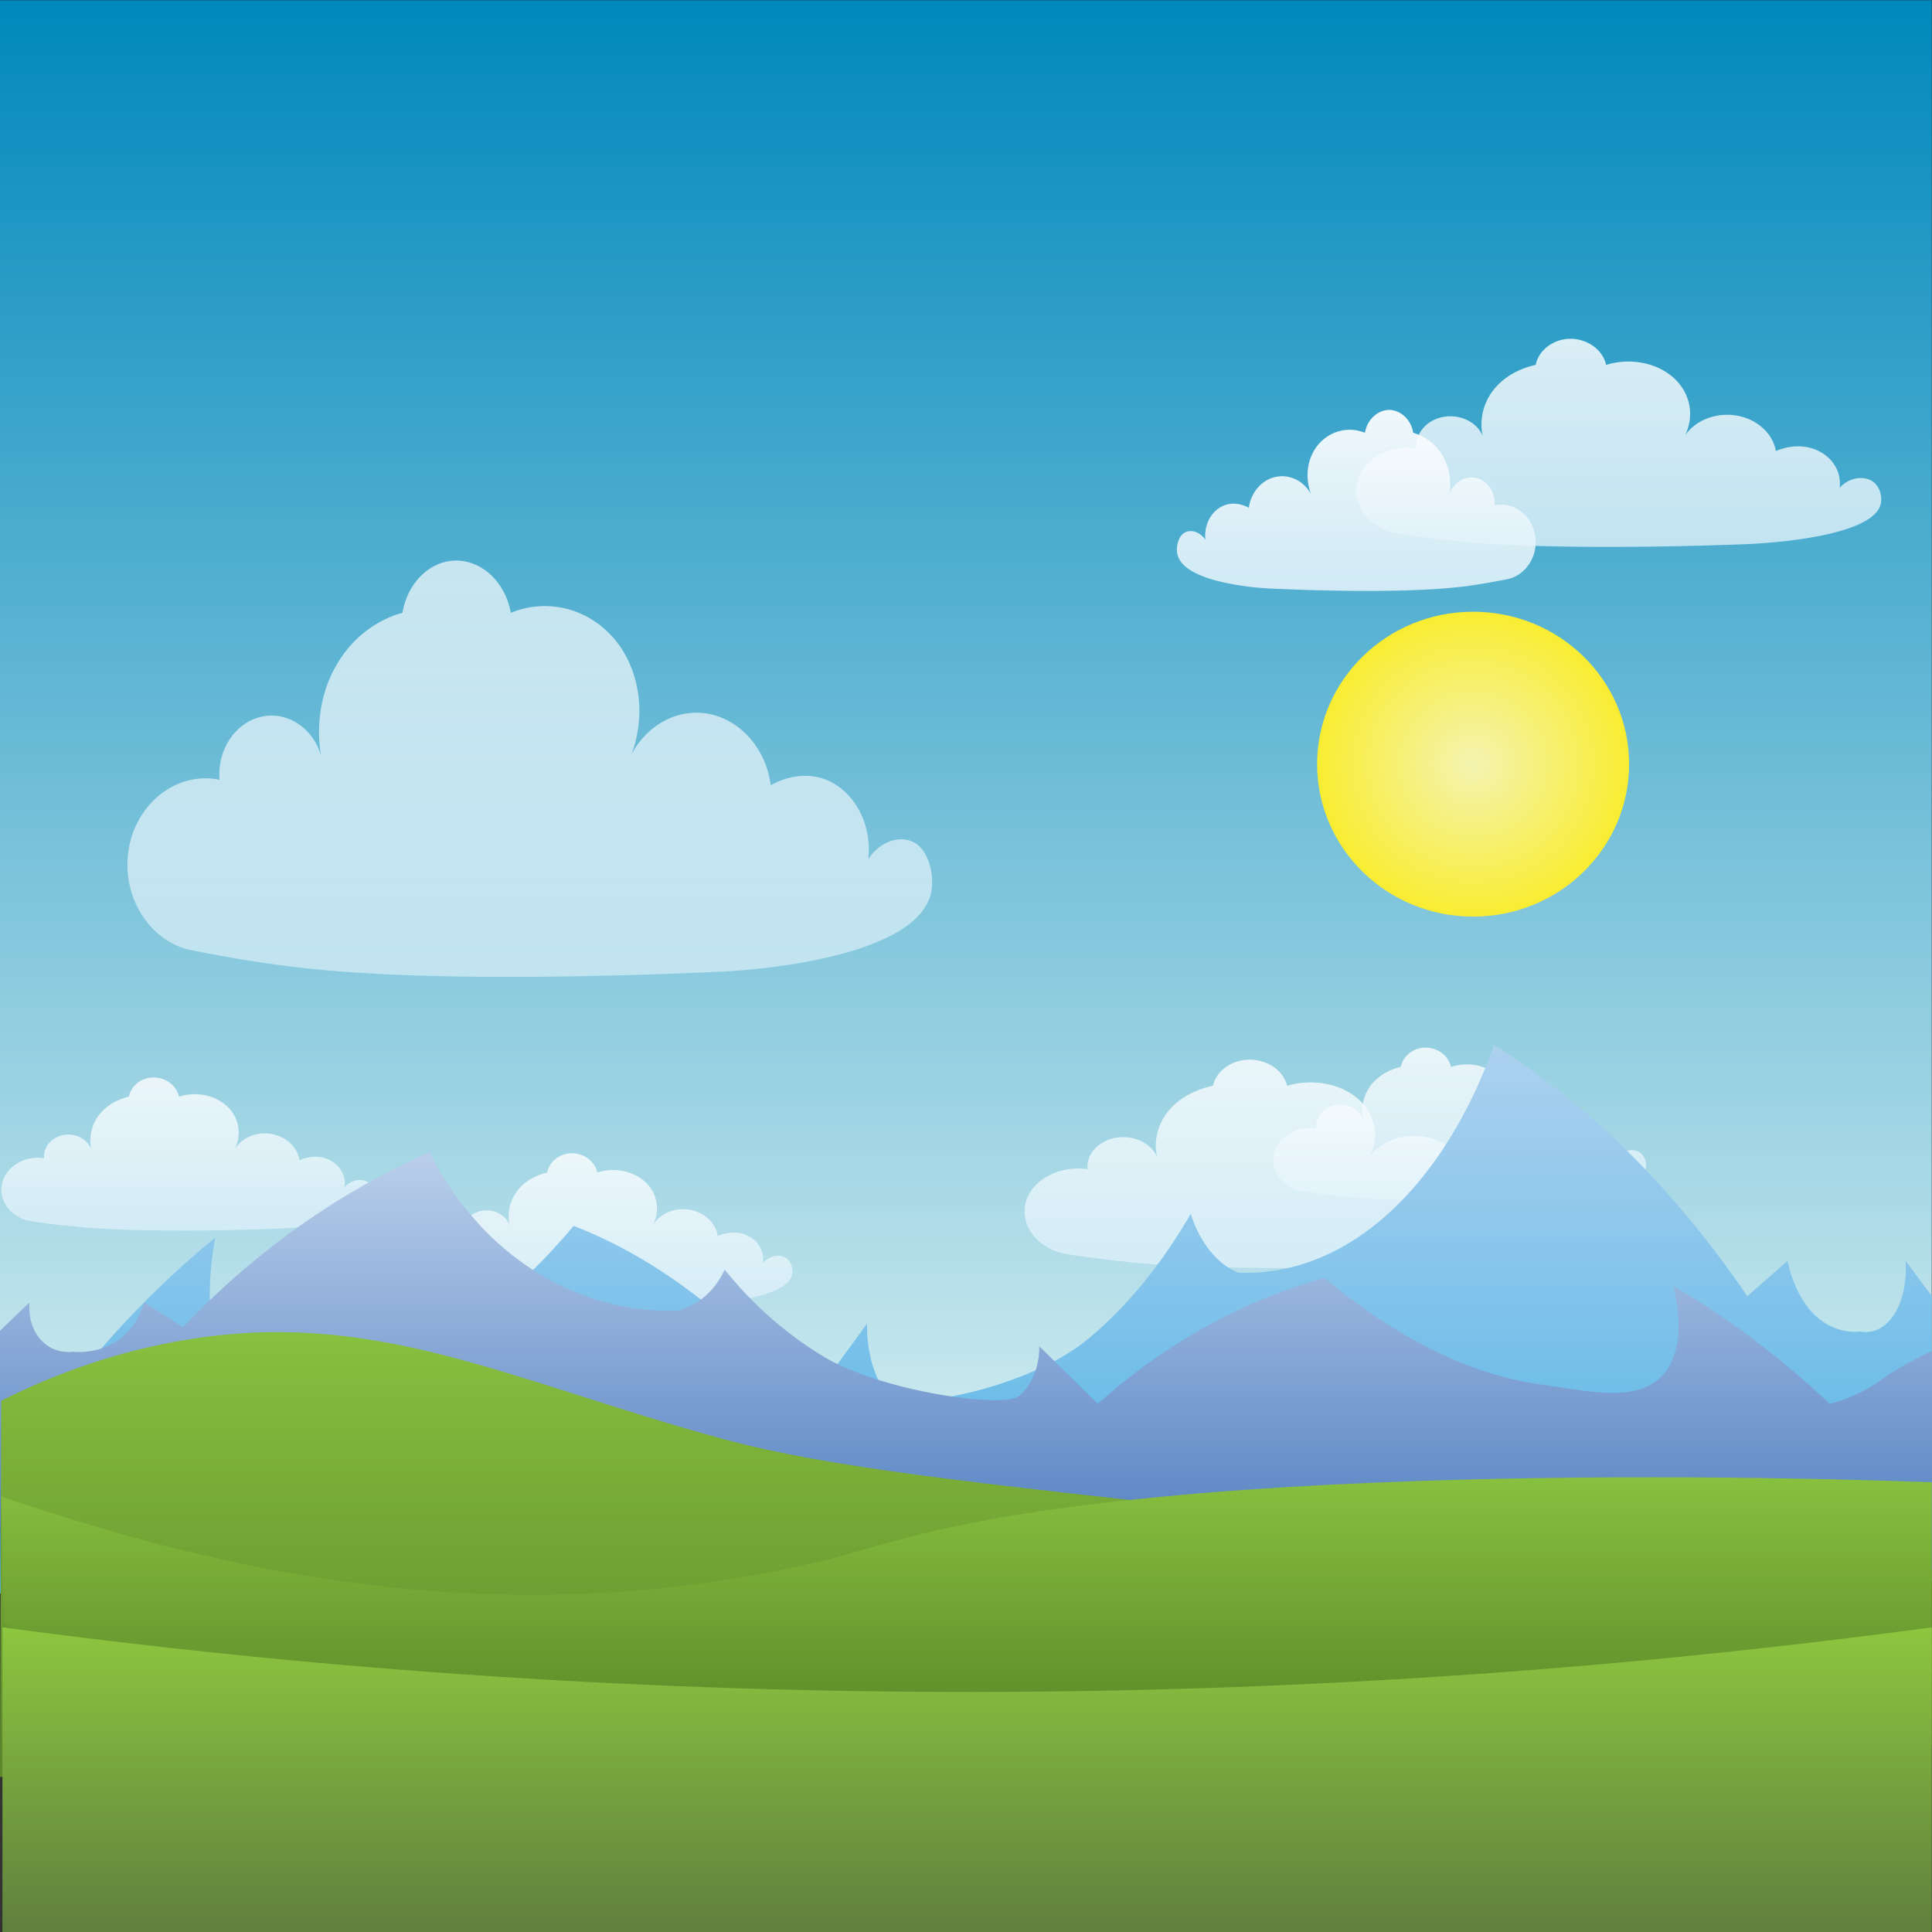 <?xml version="1.0" encoding="UTF-8" standalone="no"?>
<svg
   xmlns:dc="http://purl.org/dc/elements/1.1/"
   xmlns:cc="http://creativecommons.org/ns#"
   xmlns:rdf="http://www.w3.org/1999/02/22-rdf-syntax-ns#"
   xmlns:svg="http://www.w3.org/2000/svg"
   xmlns="http://www.w3.org/2000/svg"
   xmlns:sodipodi="http://sodipodi.sourceforge.net/DTD/sodipodi-0.dtd"
   xmlns:inkscape="http://www.inkscape.org/namespaces/inkscape"
   enable-background="new 0 0 792 612"
   version="1.1"
   viewBox="0 0 794 794"
   xml:space="preserve"
   id="svg102"
   sodipodi:docname="someclouds.svg"
   inkscape:version="0.92.3 (2405546, 2018-03-11)"
   width="794"
   height="794"><rect x="0" y="0" width="794" height="794" fill="#333333" stroke="none"/><defs
   id="defs106" /><sodipodi:namedview
   pagecolor="#ffffff"
   bordercolor="#666666"
   borderopacity="1"
   objecttolerance="10"
   gridtolerance="10"
   guidetolerance="10"
   inkscape:pageopacity="0"
   inkscape:pageshadow="2"
   inkscape:window-width="1366"
   inkscape:window-height="705"
   id="namedview104"
   showgrid="false"
   inkscape:zoom="0.36237374"
   inkscape:cx="-52.432052"
   inkscape:cy="306"
   inkscape:window-x="-8"
   inkscape:window-y="-8"
   inkscape:window-maximized="1"
   inkscape:current-layer="svg102" />
<style
   type="text/css"
   id="style2">
	.st0{fill:url(#t);}
	.st1{opacity:0.59;}
	.st2{fill:#F1F2F2;}
	.st3{fill:url(#u);}
	.st4{opacity:0.68;fill:url(#v);}
	.st5{opacity:0.82;fill:url(#w);}
	.st6{opacity:0.92;fill:url(#x);}
	.st7{opacity:0.79;fill:url(#y);}
	.st8{opacity:0.79;fill:url(#z);}
	.st9{opacity:0.79;fill:url(#aa);}
	.st10{opacity:0.79;fill:url(#ab);}
	.st11{fill:url(#o);}
	.st12{fill:url(#p);}
	.st13{fill:url(#q);}
	.st14{fill:url(#r);}
	.st15{fill:url(#s);}
	.st16{fill:url(#SVGID_15_);}
	.st17{fill:url(#SVGID_16_);}
	.st18{opacity:0.68;fill:url(#SVGID_17_);}
	.st19{opacity:0.82;fill:url(#SVGID_18_);}
	.st20{opacity:0.92;fill:url(#SVGID_19_);}
	.st21{opacity:0.79;fill:url(#SVGID_20_);}
	.st22{opacity:0.79;fill:url(#SVGID_21_);}
	.st23{opacity:0.79;fill:url(#SVGID_22_);}
	.st24{opacity:0.79;fill:url(#SVGID_23_);}
	.st25{fill:url(#SVGID_24_);}
	.st26{fill:url(#SVGID_25_);}
	.st27{fill:url(#SVGID_26_);}
	.st28{fill:url(#SVGID_27_);}
	.st29{fill:url(#SVGID_28_);}
	.st30{fill:url(#SVGID_29_);}
	.st31{fill:url(#SVGID_30_);}
	.st32{opacity:0.68;fill:url(#SVGID_31_);}
	.st33{opacity:0.82;fill:url(#SVGID_32_);}
	.st34{opacity:0.92;fill:url(#SVGID_33_);}
	.st35{opacity:0.79;fill:url(#SVGID_34_);}
	.st36{opacity:0.79;fill:url(#SVGID_35_);}
	.st37{opacity:0.79;fill:url(#SVGID_36_);}
	.st38{opacity:0.79;fill:url(#SVGID_37_);}
	.st39{fill:url(#SVGID_38_);}
	.st40{fill:url(#SVGID_39_);}
	.st41{fill:url(#SVGID_40_);}
	.st42{fill:url(#SVGID_41_);}
	.st43{fill:url(#SVGID_42_);}
	.st44{fill:url(#SVGID_43_);}
	.st45{fill:url(#SVGID_44_);}
	.st46{opacity:0.68;fill:url(#SVGID_45_);}
	.st47{opacity:0.82;fill:url(#SVGID_46_);}
	.st48{opacity:0.92;fill:url(#SVGID_47_);}
	.st49{opacity:0.79;fill:url(#SVGID_48_);}
	.st50{opacity:0.79;fill:url(#SVGID_49_);}
	.st51{opacity:0.79;fill:url(#SVGID_50_);}
	.st52{opacity:0.79;fill:url(#SVGID_51_);}
	.st53{fill:url(#SVGID_52_);}
	.st54{fill:url(#SVGID_53_);}
	.st55{fill:url(#SVGID_54_);}
	.st56{fill:url(#SVGID_55_);}
	.st57{fill:url(#SVGID_56_);}
	.st58{fill:url(#SVGID_57_);}
	.st59{fill:url(#SVGID_58_);}
	.st60{opacity:0.68;fill:url(#SVGID_59_);}
	.st61{opacity:0.82;fill:url(#SVGID_60_);}
	.st62{opacity:0.92;fill:url(#SVGID_61_);}
	.st63{opacity:0.79;fill:url(#SVGID_62_);}
	.st64{opacity:0.79;fill:url(#SVGID_63_);}
	.st65{opacity:0.79;fill:url(#SVGID_64_);}
	.st66{opacity:0.79;fill:url(#SVGID_65_);}
	.st67{fill:url(#SVGID_66_);}
	.st68{fill:url(#SVGID_67_);}
	.st69{fill:url(#SVGID_68_);}
	.st70{fill:url(#SVGID_69_);}
	.st71{fill:url(#SVGID_70_);}
</style>
		<linearGradient
   id="t"
   x1="396"
   x2="396"
   y1="-0.027"
   y2="455.97"
   gradientUnits="userSpaceOnUse"
   gradientTransform="matrix(1.002,0,0,1.356,0,0.1)">
			<stop
   stop-color="#0088BC"
   offset="0"
   id="stop4" />
			<stop
   stop-color="#D5EEF1"
   offset=".995"
   id="stop6" />
		</linearGradient>
		
		<radialGradient
   id="u"
   cx="595.71"
   cy="185.29"
   r="55.708"
   gradientUnits="userSpaceOnUse"
   gradientTransform="matrix(1.151,0,0,1.125,-80.261,105.632)">
			<stop
   stop-color="#F4F3B0"
   offset=".01"
   id="stop11" />
			<stop
   stop-color="#F9ED32"
   offset="1"
   id="stop13" />
		</radialGradient>
		
		<linearGradient
   id="v"
   x1="217.2"
   x2="217.2"
   y1="110.88"
   y2="263"
   gradientUnits="userSpaceOnUse"
   gradientTransform="matrix(1.002,0,0,1.125,0,105.632)">
			<stop
   stop-color="#fff"
   offset="0"
   id="stop18" />
			<stop
   stop-color="#DBEFF9"
   offset=".995"
   id="stop20" />
		</linearGradient>
		
		<linearGradient
   id="w"
   x1="663.58"
   x2="663.58"
   y1="29.877"
   y2="105.94"
   gradientUnits="userSpaceOnUse"
   gradientTransform="matrix(1.002,0,0,1.125,0,105.632)">
			<stop
   stop-color="#fff"
   offset="0"
   id="stop25" />
			<stop
   stop-color="#DBEFF9"
   offset=".995"
   id="stop27" />
		</linearGradient>
		
			<linearGradient
   id="x"
   x1="267.39"
   x2="267.39"
   y1="55.877"
   y2="121.97"
   gradientTransform="matrix(-1.143,0,0,1.125,862.975,105.632)"
   gradientUnits="userSpaceOnUse">
			<stop
   stop-color="#fff"
   offset="0"
   id="stop32" />
			<stop
   stop-color="#DBEFF9"
   offset=".995"
   id="stop34" />
		</linearGradient>
		
		<linearGradient
   id="y"
   x1="248.47"
   x2="248.47"
   y1="327.54"
   y2="383.57"
   gradientUnits="userSpaceOnUse"
   gradientTransform="matrix(1.002,0,0,1.125,0,105.632)">
			<stop
   stop-color="#fff"
   offset="0"
   id="stop39" />
			<stop
   stop-color="#DBEFF9"
   offset=".995"
   id="stop41" />
		</linearGradient>
		
		<linearGradient
   id="z"
   x1="77"
   x2="77"
   y1="299.9"
   y2="355.93"
   gradientUnits="userSpaceOnUse"
   gradientTransform="matrix(1.002,0,0,1.125,0,105.632)">
			<stop
   stop-color="#fff"
   offset="0"
   id="stop46" />
			<stop
   stop-color="#DBEFF9"
   offset=".995"
   id="stop48" />
		</linearGradient>
		
		<linearGradient
   id="aa"
   x1="598.53"
   x2="598.53"
   y1="288.94"
   y2="344.97"
   gradientUnits="userSpaceOnUse"
   gradientTransform="matrix(1.002,0,0,1.125,0,105.632)">
			<stop
   stop-color="#fff"
   offset="0"
   id="stop53" />
			<stop
   stop-color="#DBEFF9"
   offset=".995"
   id="stop55" />
		</linearGradient>
		
		<linearGradient
   id="ab"
   x1="532.94"
   x2="532.94"
   y1="293.3"
   y2="369.36"
   gradientUnits="userSpaceOnUse"
   gradientTransform="matrix(1.002,0,0,1.125,0,105.632)">
			<stop
   stop-color="#fff"
   offset="0"
   id="stop60" />
			<stop
   stop-color="#DBEFF9"
   offset=".995"
   id="stop62" />
		</linearGradient>
		
			<linearGradient
   id="o"
   x1="399.86"
   x2="399.86"
   y1="287.97"
   y2="488.35"
   gradientTransform="matrix(-1.002,0,0,1.125,797.769,105.632)"
   gradientUnits="userSpaceOnUse">
			<stop
   stop-color="#ADD1EF"
   offset="0"
   id="stop67" />
			<stop
   stop-color="#4DB3E6"
   offset=".995"
   id="stop69" />
		</linearGradient>
		
		<linearGradient
   id="p"
   x1="396"
   x2="396"
   y1="326.97"
   y2="466.96"
   gradientUnits="userSpaceOnUse"
   gradientTransform="matrix(1.002,0,0,1.125,0,105.632)">
			<stop
   stop-color="#BACFEB"
   offset="0"
   id="stop74" />
			<stop
   stop-color="#5783C3"
   offset="1"
   id="stop76" />
		</linearGradient>
		
		<linearGradient
   id="q"
   x1="396"
   x2="396"
   y1="392.83"
   y2="555.35"
   gradientUnits="userSpaceOnUse"
   gradientTransform="matrix(1.002,0,0,1.125,0,105.632)">
			<stop
   stop-color="#88C03F"
   offset="0"
   id="stop81" />
			<stop
   stop-color="#5C892A"
   offset=".967"
   id="stop83" />
		</linearGradient>
		
		<linearGradient
   id="r"
   x1="396.26"
   x2="396.26"
   y1="445.86"
   y2="578.58"
   gradientUnits="userSpaceOnUse"
   gradientTransform="matrix(1.002,0,0,1.125,0,105.632)">
			<stop
   stop-color="#88C03F"
   offset="0"
   id="stop88" />
			<stop
   stop-color="#48701F"
   offset=".997"
   id="stop90" />
		</linearGradient>
		
		<linearGradient
   id="s"
   x1="396.5"
   x2="396.5"
   y1="500.68"
   y2="612.03"
   gradientUnits="userSpaceOnUse"
   gradientTransform="matrix(1.002,0,0,1.125,0,105.632)">
			<stop
   stop-color="#8DC63F"
   offset="0"
   id="stop95" />
			<stop
   stop-color="#61823E"
   offset=".969"
   id="stop97" />
		</linearGradient>
		<rect
   class="st0"
   width="793.9"
   height="618.424"
   id="rect9"
   style="fill:url(#t);stroke-width:1.166"
   x="0"
   y="0.1" /><ellipse
   style="fill:url(#u);stroke-width:1.138"
   class="st3"
   cx="605.408"
   cy="314.051"
   id="circle16"
   rx="64.112"
   ry="62.649" /><path
   inkscape:connector-curvature="0"
   style="opacity:0.68;fill:url(#v);stroke-width:1.062"
   class="st4"
   d="m 77.185,390.197 c -16.74,-4.387 -27.466,-22.833 -24.258,-41.391 3.208,-19.009 20.048,-31.943 37.289,-28.344 -1.002,-12.26 6.415,-23.395 17.041,-25.87 10.525,-2.474 21.151,4.274 24.659,15.747 -0.601,-3.374 -3.308,-20.471 6.415,-37.117 9.423,-16.309 23.957,-20.583 27.065,-21.371 1.905,-11.585 10.224,-20.358 20.048,-21.371 11.227,-1.237 22.153,7.873 24.459,21.371 16.339,-6.636 34.382,-1.012 44.707,13.497 8.721,12.372 10.525,29.356 5.012,44.428 6.716,-12.372 19.547,-18.896 32.077,-16.309 12.931,2.699 23.155,14.509 25.06,29.244 0.601,-0.337 14.034,-8.548 27.065,0 9.222,6.074 14.435,18.109 13.031,30.369 4.912,-7.536 13.232,-10.01 19.046,-6.749 5.914,3.374 8.42,13.835 6.616,21.146 -7.217,28.344 -83.801,31.718 -83.801,31.718 0,0 -48.516,2.587 -99.237,2.25 -47.915,-0.337 -71.872,-3.149 -82.197,-4.499 -16.54,-2.137 -30.373,-4.724 -40.096,-6.749 z"
   id="path23" /><path
   inkscape:connector-curvature="0"
   style="opacity:0.82;fill:url(#w);stroke-width:1.062"
   class="st5"
   d="m 573.573,219.121 c -10.926,-2.137 -17.843,-11.473 -15.838,-20.696 2.105,-9.56 13.031,-15.972 24.358,-14.172 -0.601,-6.074 4.21,-11.698 11.127,-12.935 6.816,-1.237 13.833,2.137 16.139,7.873 -0.401,-1.687 -2.105,-10.235 4.11,-18.559 6.115,-8.098 15.637,-10.235 17.642,-10.685 1.203,-5.849 6.716,-10.123 13.031,-10.685 7.318,-0.562 14.435,3.937 15.938,10.685 10.625,-3.262 22.454,-0.562 29.17,6.749 5.714,6.186 6.917,14.734 3.308,22.158 4.31,-6.186 12.73,-9.448 20.95,-8.098 8.42,1.35 15.036,7.198 16.339,14.622 0.401,-0.225 9.122,-4.274 17.642,0 6.014,3.037 9.423,8.998 8.52,15.184 3.208,-3.824 8.621,-5.061 12.43,-3.374 3.909,1.687 5.513,6.861 4.31,10.573 -4.711,14.172 -54.631,15.859 -54.631,15.859 0,0 -31.676,1.35 -64.755,1.125 -31.275,-0.225 -46.912,-1.575 -53.628,-2.25 -10.826,-1.012 -19.847,-2.362 -26.163,-3.374 z"
   id="path30" /><path
   inkscape:connector-curvature="0"
   style="opacity:0.92;fill:url(#x);stroke-width:1.062"
   class="st6"
   d="m 620.084,237.904 c 7.418,-1.912 12.229,-9.898 10.826,-17.996 -1.403,-8.323 -8.921,-13.835 -16.64,-12.26 0.401,-5.286 -2.907,-10.123 -7.618,-11.248 -4.711,-1.012 -9.423,1.912 -11.026,6.861 0.301,-1.462 1.504,-8.886 -2.807,-16.084 -4.21,-7.086 -10.726,-8.886 -12.029,-9.336 -0.802,-5.061 -4.611,-8.773 -8.921,-9.336 -5.012,-0.562 -9.924,3.487 -10.926,9.336 -7.318,-2.924 -15.337,-0.45 -19.948,5.849 -3.909,5.399 -4.711,12.822 -2.205,19.346 -3.007,-5.399 -8.721,-8.211 -14.334,-7.086 -5.814,1.125 -10.325,6.299 -11.227,12.71 -0.301,-0.112 -6.215,-3.712 -12.029,0 -4.11,2.587 -6.415,7.873 -5.814,13.16 -2.205,-3.262 -5.914,-4.387 -8.52,-2.924 -2.606,1.462 -3.809,5.961 -2.907,9.223 3.208,12.26 37.389,13.722 37.389,13.722 0,0 21.652,1.125 44.306,1.012 21.351,-0.112 32.077,-1.35 36.688,-1.912 7.217,-1.012 13.332,-2.137 17.742,-3.037 z"
   id="path37" /><path
   inkscape:connector-curvature="0"
   style="opacity:0.79;fill:url(#y);stroke-width:1.062"
   class="st7"
   d="m 183.94,532.93 c -7.718,-1.575 -12.73,-8.436 -11.227,-15.297 1.504,-6.974 9.322,-11.81 17.341,-10.46 -0.501,-4.499 3.007,-8.661 7.919,-9.56 4.912,-0.9 9.824,1.575 11.427,5.849 -0.301,-1.237 -1.504,-7.536 2.907,-13.722 4.411,-5.961 11.127,-7.536 12.53,-7.873 0.902,-4.274 4.711,-7.536 9.322,-7.873 5.212,-0.45 10.224,2.924 11.327,7.873 7.618,-2.474 15.938,-0.337 20.75,4.949 4.01,4.499 4.912,10.798 2.306,16.309 3.107,-4.612 9.022,-6.974 14.835,-5.961 6.014,1.012 10.726,5.286 11.628,10.798 0.301,-0.112 6.516,-3.149 12.53,0 4.31,2.25 6.716,6.636 6.014,11.135 2.306,-2.812 6.115,-3.712 8.821,-2.474 2.706,1.237 3.909,5.061 3.007,7.761 -3.308,10.46 -38.793,11.698 -38.793,11.698 0,0 -22.554,1.012 -46.01,0.787 -22.253,-0.112 -33.38,-1.125 -38.091,-1.687 -7.618,-0.562 -14.034,-1.575 -18.544,-2.25 z"
   id="path44" /><path
   inkscape:connector-curvature="0"
   style="opacity:0.79;fill:url(#z);stroke-width:1.062"
   class="st8"
   d="M 12.029,501.774 C 4.31,500.199 -0.702,493.338 0.802,486.477 2.306,479.503 10.124,474.667 18.143,476.017 c -0.501,-4.499 3.007,-8.661 7.919,-9.56 4.912,-0.9 9.824,1.575 11.427,5.849 -0.301,-1.237 -1.504,-7.536 2.907,-13.722 4.411,-5.961 11.127,-7.536 12.53,-7.873 0.902,-4.274 4.711,-7.536 9.322,-7.873 5.212,-0.45 10.224,2.924 11.327,7.873 7.618,-2.474 15.938,-0.337 20.75,4.949 4.01,4.499 4.912,10.798 2.306,16.309 3.107,-4.612 9.022,-6.974 14.836,-5.961 6.014,1.012 10.726,5.286 11.628,10.798 0.301,-0.112 6.516,-3.149 12.53,0 4.31,2.25 6.716,6.636 6.014,11.135 2.306,-2.812 6.115,-3.712 8.821,-2.474 2.706,1.237 3.909,5.061 3.007,7.761 -3.308,10.46 -38.793,11.698 -38.793,11.698 0,0 -22.554,1.012 -46.01,0.787 -22.253,-0.112 -33.38,-1.125 -38.091,-1.687 -7.618,-0.562 -14.034,-1.462 -18.544,-2.25 z"
   id="path51" /><path
   inkscape:connector-curvature="0"
   style="opacity:0.79;fill:url(#aa);stroke-width:1.062"
   class="st9"
   d="m 534.78,489.514 c -7.718,-1.575 -12.73,-8.436 -11.227,-15.297 1.504,-6.974 9.322,-11.81 17.341,-10.46 -0.501,-4.499 3.007,-8.661 7.919,-9.56 4.912,-0.9 9.824,1.575 11.427,5.849 -0.301,-1.237 -1.504,-7.536 2.907,-13.722 4.411,-5.961 11.127,-7.536 12.53,-7.873 0.902,-4.274 4.711,-7.536 9.322,-7.873 5.212,-0.45 10.224,2.924 11.327,7.873 7.618,-2.474 15.938,-0.337 20.75,4.949 4.01,4.499 4.912,10.798 2.306,16.309 3.107,-4.612 9.022,-6.974 14.835,-5.961 6.014,1.012 10.726,5.286 11.628,10.798 0.301,-0.112 6.516,-3.149 12.53,0 4.31,2.25 6.716,6.636 6.014,11.135 2.306,-2.812 6.115,-3.712 8.821,-2.474 2.706,1.237 3.909,5.061 3.007,7.761 -3.308,10.46 -38.793,11.698 -38.793,11.698 0,0 -22.554,1.012 -46.01,0.787 -22.253,-0.112 -33.38,-1.125 -38.091,-1.687 -7.618,-0.562 -13.933,-1.575 -18.544,-2.25 z"
   id="path58" /><path
   inkscape:connector-curvature="0"
   style="opacity:0.79;fill:url(#ab);stroke-width:1.062"
   class="st10"
   d="m 438.048,515.383 c -11.427,-2.137 -18.745,-11.473 -16.64,-20.696 2.205,-9.56 13.733,-15.972 25.561,-14.172 -0.702,-6.074 4.411,-11.698 11.628,-12.935 7.217,-1.237 14.435,2.137 16.941,7.873 -0.401,-1.687 -2.205,-10.235 4.411,-18.559 6.415,-8.098 16.439,-10.235 18.544,-10.685 1.303,-5.849 7.017,-10.123 13.733,-10.685 7.718,-0.562 15.136,3.937 16.74,10.685 11.227,-3.262 23.556,-0.562 30.573,6.749 5.914,6.186 7.217,14.734 3.408,22.27 4.611,-6.186 13.332,-9.448 21.953,-8.098 8.921,1.35 15.838,7.198 17.141,14.622 0.401,-0.225 9.623,-4.274 18.544,0 6.315,3.037 9.823,8.998 8.921,15.184 3.408,-3.824 9.122,-5.061 13.031,-3.374 4.11,1.687 5.814,6.861 4.511,10.573 -4.912,14.172 -57.237,15.859 -57.337,15.859 0,0 -33.179,1.35 -67.862,1.125 -32.778,-0.225 -49.218,-1.575 -56.235,-2.25 -11.427,-1.125 -20.85,-2.474 -27.566,-3.487 z"
   id="path65" /><path
   inkscape:connector-curvature="0"
   style="fill:url(#o);stroke-width:1.062"
   class="st11"
   d="m 793.9,532.592 c -3.609,-4.836 -7.217,-9.56 -10.726,-14.397 0.1,1.125 1.002,13.722 -5.112,22.608 -5.513,7.986 -12.43,6.636 -13.432,6.411 -2.105,0.225 -14.735,1.462 -23.757,-12.935 -3.508,-5.624 -5.313,-11.81 -6.215,-16.084 l -16.54,14.509 c -14.435,-21.146 -33.58,-45.328 -57.738,-67.711 -16.64,-15.297 -32.377,-26.769 -46.411,-35.43 -5.012,14.284 -18.544,47.69 -45.308,70.86 -25.461,22.045 -49.318,23.058 -59.743,22.608 -3.107,-1.237 -9.122,-4.387 -14.435,-12.935 -2.506,-3.937 -4.11,-7.986 -5.112,-11.248 -8.42,14.509 -22.153,34.868 -42.301,51.514 -24.058,20.021 -76.082,30.481 -82.497,22.608 -8.621,-10.798 -8.32,-27.219 -8.22,-29.019 -8.22,11.248 -16.54,22.608 -24.759,33.855 -11.728,-14.734 -27.466,-31.718 -47.413,-46.678 -18.043,-13.61 -34.783,-22.045 -48.416,-27.332 -11.828,14.06 -48.215,54.776 -91.719,62.874 -19.747,3.712 -42.201,11.81 -52.526,-8.098 -8.119,-15.409 -5.012,-39.254 -3.107,-49.94 -15.938,13.047 -33.079,29.356 -50.521,49.94 -5.413,6.411 -10.625,12.935 -15.437,19.346 -5.914,-2.025 -22.053,-14.284 -22.053,-14.284 L 0,654.854 c 0,0 526.861,-3.149 793.9,-4.724"
   id="path72" /><path
   inkscape:connector-curvature="0"
   style="fill:url(#p);stroke-width:1.062"
   class="st12"
   d="m 0,546.877 c 4.01,-3.824 8.019,-7.761 12.129,-11.585 -0.1,0.787 -1.002,9.56 5.012,15.747 5.413,5.511 12.129,4.612 13.031,4.499 2.105,0.225 14.334,1.012 23.055,-8.998 3.408,-3.937 5.112,-8.211 6.014,-11.248 5.313,3.374 10.726,6.749 16.038,10.123 14.034,-14.847 32.678,-31.718 56.134,-47.24 16.139,-10.685 31.475,-18.671 45.108,-24.745 4.912,10.01 18.043,33.293 44.106,49.49 24.759,15.409 47.915,16.084 58.139,15.747 3.007,-0.9 8.921,-3.037 14.034,-8.998 2.406,-2.812 4.01,-5.624 5.012,-7.873 8.119,10.123 21.552,24.295 41.098,35.992 23.356,13.947 73.977,21.371 80.192,15.747 8.32,-7.536 8.019,-19.009 8.019,-20.246 l 24.058,23.62 C 462.607,566.673 477.944,554.75 497.29,544.29 c 17.542,-9.56 33.781,-15.409 47.113,-19.121 11.528,9.785 46.912,38.242 89.213,43.866 19.246,2.587 40.998,8.323 51.122,-5.624 7.819,-10.798 4.812,-27.332 3.007,-34.868 15.537,9.111 32.177,20.471 49.118,34.868 5.313,4.499 10.325,8.998 15.036,13.497 5.814,-1.462 13.532,-4.162 21.451,-10.01 8.42,-6.186 20.549,-11.473 20.649,-11.698 v 75.697 L 0,627.522"
   id="path79" /><path
   inkscape:connector-curvature="0"
   style="fill:url(#q);stroke-width:1.062"
   class="st13"
   d="M 0.501,575.671 C 19.747,565.998 43.905,556.55 72.173,551.376 152.866,536.529 207.998,567.123 297.712,591.53 c 42.401,11.473 100.44,17.771 216.518,30.369 123.295,13.385 279.669,23.17 279.669,23.17 v 43.191 c 0,0 -781.169,38.467 -793.9,42.066 z"
   id="path86" /><path
   inkscape:connector-curvature="0"
   style="fill:url(#r);stroke-width:1.062"
   class="st14"
   d="M 0.501,615.038 C 70.569,638.545 192.16,675.325 335.302,642.144 c 15.136,-3.487 9.924,-2.924 37.089,-10.123 131.815,-35.093 421.509,-22.833 421.509,-22.833 0,0 0,108.54 0,107.752 0,-0.787 -538.589,116.863 -792.196,-50.164 C 0.1,629.435 1.504,663.177 0.702,621.899 0.601,619.762 0.601,617.512 0.501,615.038 Z"
   id="path93" /><path
   inkscape:connector-curvature="0"
   style="fill:url(#s);stroke-width:1.062"
   class="st15"
   d="M 793.9,668.801 C 677.02,684.548 545.205,695.233 400.759,695.346 253.707,695.458 119.586,684.773 1.002,668.801 V 794.1 H 793.9 Z"
   id="path100" />
</svg>